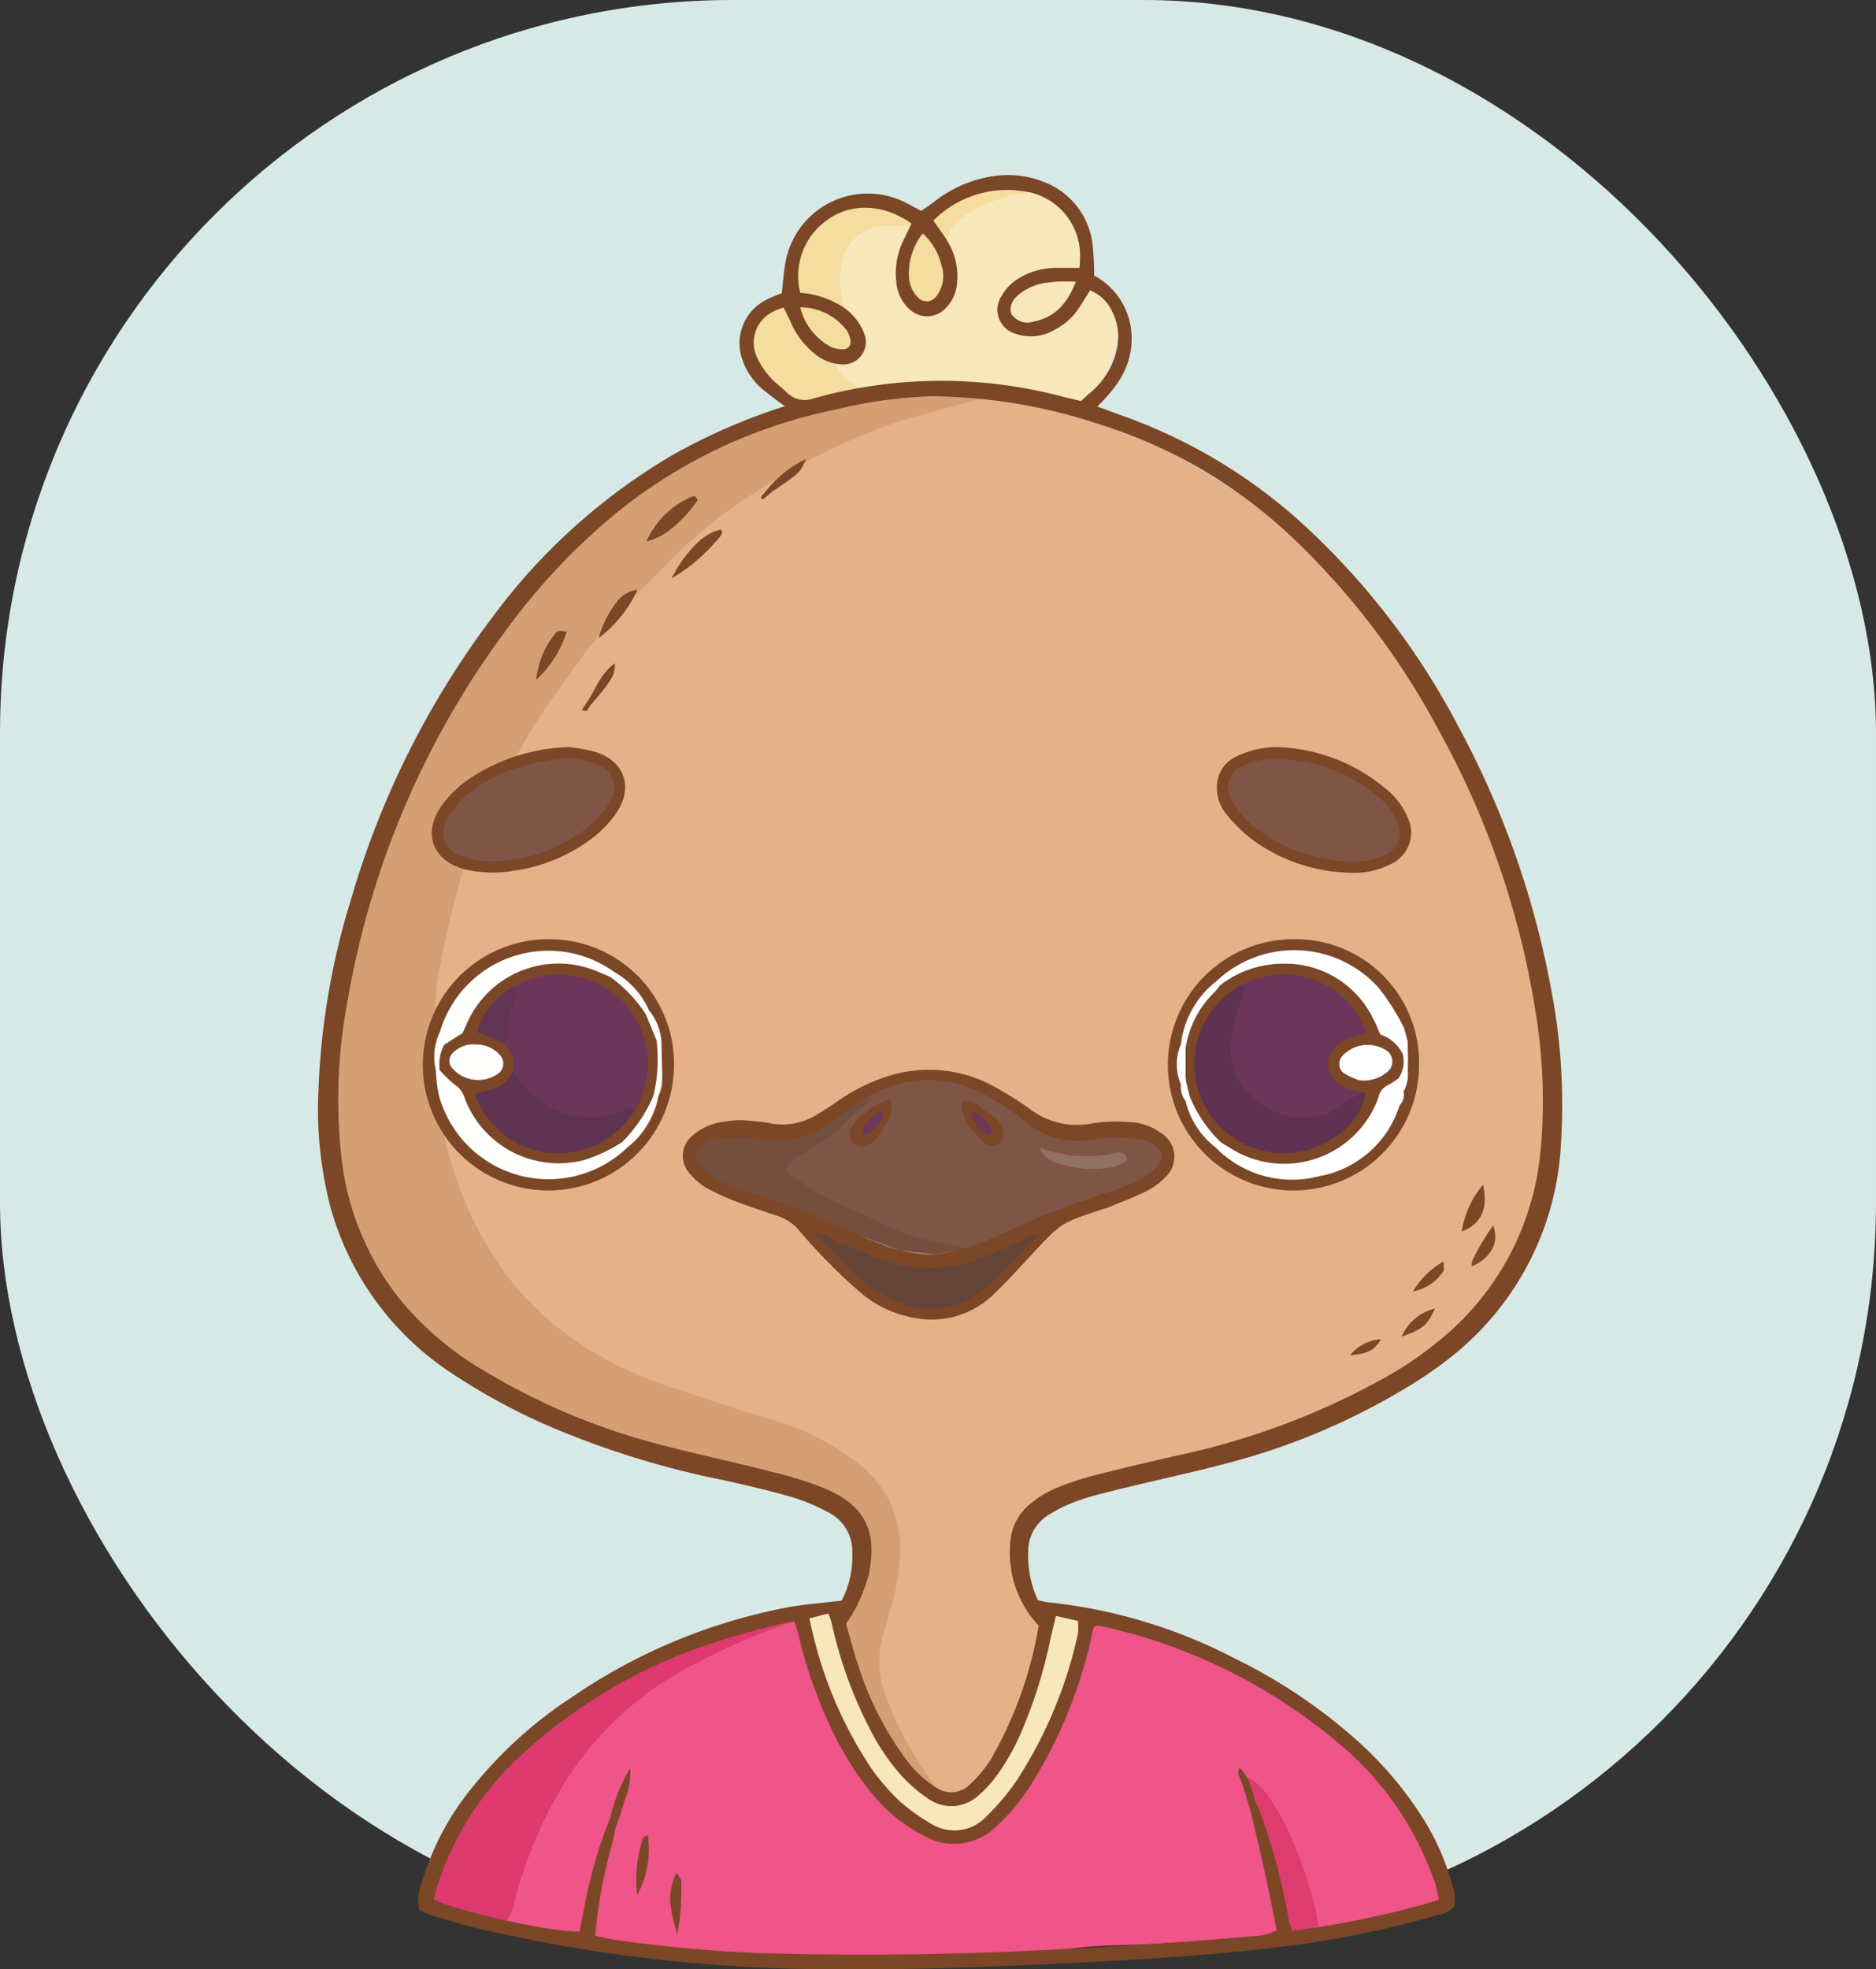 <svg xmlns="http://www.w3.org/2000/svg" viewBox="0 0 175.83 184.5"><rect x="0" y="0" width="175.83" height="184.5" fill="#333333" stroke="none"/><defs><style>.cls-1{fill:#d7e9e6;}.cls-2{fill:#e5b188;}.cls-3{fill:#ef5588;}.cls-4{fill:#d69f73;}.cls-5{fill:#f7e7bb;}.cls-6{fill:#de3a6f;}.cls-7{fill:#f4dd9e;}.cls-8{fill:#de3c6f;}.cls-9{fill:#f0628b;}.cls-10{fill:#7f5546;}.cls-11{fill:#fff;}.cls-12{fill:#fffffe;}.cls-13{fill:#744f3e;}.cls-14{fill:#654538;}.cls-15{fill:#f9d46d;}.cls-16{fill:#d3a882;}.cls-17{fill:#a47f62;}.cls-18{fill:#927163;}.cls-19{fill:#6d395a;}.cls-20{fill:#6e3959;}.cls-21{fill:#9b795f;}.cls-22{fill:#a07d61;}.cls-23{fill:#6c365b;}.cls-24{fill:#5f3252;}.cls-25{fill:#5f3453;}.cls-26{fill:#633554;}.cls-27{fill:#ac8769;}.cls-28{fill:#7b4727;}</style></defs><g id="Calque_2" data-name="Calque 2"><g id="OBJECTS"><rect class="cls-1" width="175.83" height="181.36" rx="68.69"/><path class="cls-2" d="M99.56,37.94a4.3,4.3,0,0,0,1.8.8,62.84,62.84,0,0,1,12.39,6,48.51,48.51,0,0,1,5.56,3.88,54.53,54.53,0,0,1,7.1,6.67,75,75,0,0,1,5.78,7.87c.76,1.17,1.48,2.37,2.12,3.61a116.61,116.61,0,0,1,6.62,14.09,52.83,52.83,0,0,1,1.61,5.56c.92,3.88,1.64,7.8,2.22,11.75.17,1.18.4,2.35.62,3.53a2.14,2.14,0,0,1-.12,1.74,4.18,4.18,0,0,0-.51,2.69,24.58,24.58,0,0,1-.67,5.93,23.25,23.25,0,0,1-4.24,9,30.15,30.15,0,0,1-7,6.53,53.27,53.27,0,0,1-13.4,6.56c-4.65,1.65-9.39,3-14.17,4.18a25.94,25.94,0,0,0-6.24,2.05,9.26,9.26,0,0,0-1.36.82,5.86,5.86,0,0,0-1.87,7.64,11.42,11.42,0,0,0,1,1.75,4.36,4.36,0,0,1,.55,3.81,64.27,64.27,0,0,1-3,8.67c-.18.43-.3.88-.45,1.32.45,2.2-1.11,3.26-2.58,4.21s-2.84,1.17-4.12-.27c-.69-2-2.27-3.41-3.27-5.22-2.11-3.85-3.07-7.76-1.45-12a18.16,18.16,0,0,0,.78-3.09c.95-5.11-.89-9-5.41-11.53-4.21-2.39-8.9-3.48-13.44-5-5-1.63-9.69-3.73-13.66-7.22a31.31,31.31,0,0,1-9.67-16.62,2.17,2.17,0,0,1,.33-2.08c1.27-.48,1.76.63,2.44,1.25a10.56,10.56,0,0,0,15.68-1.06A10.7,10.7,0,0,0,60,94a10.21,10.21,0,0,0-10.19-4.36,11,11,0,0,0-7,4.48c-.55.7-.93,1.9-2.27,1.26-1-1.47-.31-3-.07-4.46.56-3.39.95-6.85,2.77-9.89.8-.76,1.83-.67,2.82-.74A16.43,16.43,0,0,0,55.2,76.8c1.09-.85,2.31-1.88,1.65-3.5s-2-1.76-3.51-1.76a24.71,24.71,0,0,0-2.57.32c-.9.11-1.83.49-2.71-.11-.76-1.07,0-1.92.47-2.74A76.44,76.44,0,0,1,56.37,58C64.7,48.22,74.81,41.14,87.3,37.77c2.11-.57,4.25-1,6.39-1.48,1.91.44,3.93.39,5.7,1.38Z"/><path class="cls-3" d="M74,151.41a2.18,2.18,0,0,1,1.59-.35,3.15,3.15,0,0,1,1.22,2.4,31.51,31.51,0,0,0,6.56,13.46,11.65,11.65,0,0,0,4.44,3.27A3.82,3.82,0,0,0,92.9,169a37.49,37.49,0,0,0,7.47-15.22c.24-.88.27-1.87,1.26-2.34a4.86,4.86,0,0,1,1.78.13c7.64,1.92,14.73,5,20.82,10.1,4.32,3.62,8,7.76,10.32,13,.34.79.64,1.61.9,2.43a.8.8,0,0,1-.59,1.09c-1.15.34-2.3.68-3.47.93-2.34.5-4.69,1-7,1.42a4.26,4.26,0,0,1-.8,0,4.09,4.09,0,0,1-1.27-2.41c-1.07-3.42-2.09-6.87-4.49-9.71,1,3.24,2.22,6.42,3,9.71.23.94.75,1.91-.09,2.83a31.46,31.46,0,0,1-6.11.79c-3.38.18-6.76.45-10.15.51-2.38.05-4.75.4-7.13.62l-.8.06c-5.17.47-10.35.47-15.53.48-3.06,0-6.12,0-9.17-.09-2.45-.09-4.89-.38-7.34-.61-1.65-.16-3.3-.37-5-.53-4.09-.42-8.15-1-12.19-1.82a.61.61,0,0,1-.18-.09c-.09-3,1.12-5.56,2.18-8.18,4.21-10.4,12.11-16.65,22.64-19.89A3.9,3.9,0,0,0,74,151.41Z"/><path class="cls-4" d="M41.65,105.41a5,5,0,0,0,.12,1.58,34.12,34.12,0,0,0,5.57,12.28,27.79,27.79,0,0,0,8.43,7.5A35.22,35.22,0,0,0,63,130c3,1,5.94,2,8.93,2.89a23.78,23.78,0,0,1,8.52,4.25,9.8,9.8,0,0,1,3.92,7.72,19.93,19.93,0,0,1-.86,5.7c-.25.82-.41,1.68-.7,2.49a8.74,8.74,0,0,0,.23,5.86,29.77,29.77,0,0,0,3,6.06c.46.73.94,1.45,1.42,2.17a.57.57,0,0,1,0,.73c-.87.59-1.56.05-2.11-.49a26.46,26.46,0,0,1-7.58-15.18c.16-.42.31-.83.89-.73a8.16,8.16,0,0,0,1.37-8.59,4.84,4.84,0,0,0-2.37-2.59,24.1,24.1,0,0,0-6-2c-2.73-.61-5.49-1.07-8.21-1.72a45.94,45.94,0,0,1-14.86-6.16c-1.34-.88-2.76-1.63-4.11-2.48A28.8,28.8,0,0,1,32.71,114a25.7,25.7,0,0,1-1.44-5.79,32.63,32.63,0,0,1-.45-6.17,56.32,56.32,0,0,1,1.72-11.62,96.5,96.5,0,0,1,5-14.51,103.3,103.3,0,0,1,6.28-12.48,57.06,57.06,0,0,1,12-14.3A51,51,0,0,1,75.5,38.75a5.15,5.15,0,0,0,.9-.4l.22-.28a47,47,0,0,1,15.73-1.9,1.37,1.37,0,0,1,1.21.57,5.24,5.24,0,0,1-2.24.76c-2.36.71-4.75,1.28-7.09,2A58.29,58.29,0,0,0,71,46a44,44,0,0,0-8.52,6.87c-.73.78-1.48,1.54-2.26,2.26a54.6,54.6,0,0,0-7.29,8.7A60.62,60.62,0,0,0,48,71.57c.09,1.14-.88,1.37-1.58,1.79a11.44,11.44,0,0,0-3.32,2.49c-1.27,1.57-1.25,2.41,0,4,.28.35.67.67.46,1.21a81.45,81.45,0,0,0-2.17,8.81,21.64,21.64,0,0,0-.58,5.67,1.84,1.84,0,0,1,.4,2,10.62,10.62,0,0,0,.48,5.8C42,104.05,42.21,104.75,41.65,105.41Z"/><path class="cls-5" d="M97.57,17.94a4.94,4.94,0,0,1,3.38,3.6,6.37,6.37,0,0,1,.29,3.89,1,1,0,0,0,.74,1.4,3.22,3.22,0,0,1,.9.42,3.76,3.76,0,0,1,1.88,3.09,9.71,9.71,0,0,1-2.22,6.43,3,3,0,0,1-3,1.17h0a29.6,29.6,0,0,0-7.86-1.42,7.49,7.49,0,0,0-3.49,0,21.08,21.08,0,0,0-2.87.21,7,7,0,0,0-2.23.19,4.63,4.63,0,0,1-1.28.21A4.58,4.58,0,0,1,78.74,36a2.28,2.28,0,0,1-.51-3.48,2.22,2.22,0,0,0,.37-2.55A9.94,9.94,0,0,1,78,25.83c.12-4,3.09-6.19,6.9-5.06a3.77,3.77,0,0,1,1.13.38h0c.85.91.21,1.86.16,2.83s-.72,2.77.64,2.9,1.19-1.67,1.13-2.7c-.27-3.95,2.8-5.9,7.12-6.39A4.68,4.68,0,0,1,97.57,17.94Z"/><path class="cls-6" d="M74,151.41c.18.07.48.14.35.36a1.3,1.3,0,0,1-.67.38,61.61,61.61,0,0,0-8.21,3.58A30.93,30.93,0,0,0,56,162.91a32.4,32.4,0,0,0-5,7.63,43.54,43.54,0,0,0-2.8,7.65,4.2,4.2,0,0,1-1,2.14,27.38,27.38,0,0,1-6-1.55c-.84-.32-1-.67-.8-1.52a18.5,18.5,0,0,1,1-2.6,34.9,34.9,0,0,1,11.78-14,61.8,61.8,0,0,1,20.18-9.17A3.81,3.81,0,0,1,74,151.41Z"/><path class="cls-5" d="M78.38,152.11a49.44,49.44,0,0,0,2,6.06,8.44,8.44,0,0,0,.8,2.24c1.52,2,2.52,4.39,4.4,6.15a4.27,4.27,0,0,0,2,1.32,1.87,1.87,0,0,0,1.77.62A4.75,4.75,0,0,0,92,167.05a14.68,14.68,0,0,0,1.89-2.74,5.15,5.15,0,0,0,1.67-2.64,42.73,42.73,0,0,0,2.33-7.35,4.1,4.1,0,0,0,0-.79,14.91,14.91,0,0,1,.76-2.46c1,0,2-.27,2.9.39A32.2,32.2,0,0,1,100,158a51.54,51.54,0,0,1-3.73,7.92,16.47,16.47,0,0,1-2.37,3.2c-.13.14-.35.25-.42.42-.53,1.36-1.68,1.73-3,1.94a5.33,5.33,0,0,1-3.63-.7,16.33,16.33,0,0,1-4.79-4.13,31.46,31.46,0,0,1-6.54-15.6,3.07,3.07,0,0,1,1.54-.39A1.89,1.89,0,0,1,78.38,152.11Z"/><path class="cls-7" d="M86,21.15c-1,0-2,0-3,0a4.3,4.3,0,0,0-4.21,4.18A8.78,8.78,0,0,0,79.59,30a.75.75,0,0,1,.08.18c.56,1.5.39,2-1,3-.54.37-.63.63-.31,1.13A4.94,4.94,0,0,0,82,36.76c.08.64-.4.55-.77.58a27.3,27.3,0,0,0-4.83,1h0A4,4,0,0,1,73.21,37a8.59,8.59,0,0,1-2.53-4,3.89,3.89,0,0,1,1.54-4.16,1.09,1.09,0,0,1,.35-.19c1.71-.34,1.93-1.54,1.81-3A5.34,5.34,0,0,1,76,21.74a6.82,6.82,0,0,1,5.57-2.6,5.35,5.35,0,0,1,2.48.64A9.39,9.39,0,0,1,86,21.15Z"/><path class="cls-8" d="M120.74,181a88.43,88.43,0,0,0-3.44-11,22.74,22.74,0,0,1-.82-3.07.38.38,0,0,1,.13-.34.73.73,0,0,1,.54,0,7.07,7.07,0,0,1,1.94,2,25.9,25.9,0,0,1,1.66,2.95,41.47,41.47,0,0,1,2.58,7.52c.12.52.16,1,.23,1.57A6.59,6.59,0,0,1,120.74,181Z"/><path class="cls-7" d="M97.57,17.94a14.09,14.09,0,0,0-6.43,1.8,9,9,0,0,0-1.28.94,2.73,2.73,0,0,0-1.1,2.42c0,.79,0,1.59,0,2.39a3.32,3.32,0,0,1-.66,2,1.6,1.6,0,0,1-1.53.75A1.53,1.53,0,0,1,85.26,27a8,8,0,0,1,.27-4.12A4,4,0,0,0,86,21.15a2.37,2.37,0,0,0,1.62-1A8.86,8.86,0,0,1,93,17.51,7.18,7.18,0,0,1,97.57,17.94Z"/><path class="cls-9" d="M78.38,152.11l-1.29-1.45c1.26-.06,1.26-.06,1.65.82Z"/><path class="cls-2" d="M98.73,151.07a4.51,4.51,0,0,1-.76,2.46A2.92,2.92,0,0,1,98.73,151.07Z"/><path class="cls-10" d="M81.18,102.69A10.94,10.94,0,0,1,91.49,102a19.77,19.77,0,0,1,4,2.3,21.48,21.48,0,0,0,2,1.27,6.16,6.16,0,0,0,3.08.69c1.32,0,2.65-.07,4-.08a6.65,6.65,0,0,1,3.12.51,5.68,5.68,0,0,1,1.19.71,1.22,1.22,0,0,1,0,2.15,12.1,12.1,0,0,1-2.22,1.31c-2.44,1.05-4.91,2-7.37,3-.24.2-.62.12-.82.39h0c-.56.91-1.66,1-2.43,1.6a1.59,1.59,0,0,1-.52.17c-1,.22-1.91.61-2.88.89a7.84,7.84,0,0,1-2.23.55c-5.16-.58-9.75-2.75-14.25-5.15a10.41,10.41,0,0,1-1.49-1c-1.81-1.4-1.8-2.63.12-3.89C77,106,79.33,104.7,81.18,102.69Z"/><path class="cls-11" d="M121.41,110.68a10.55,10.55,0,0,1-10.8-8.29,10.28,10.28,0,0,1,2.75-10.12,17.06,17.06,0,0,1,5-3.52,2.23,2.23,0,0,1,1.73-.19,5.76,5.76,0,0,0,1.77.15c4.6.1,9.3,3.67,10.25,8.1A11.14,11.14,0,0,1,121.41,110.68Z"/><path class="cls-12" d="M41.65,105.41c-.34-.87-.72-1.72-1-2.6a10.26,10.26,0,0,1-.13-5.91c.12-.44.23-.9.34-1.35a15,15,0,0,1,4.58-5.17,10.36,10.36,0,0,1,4-1.56,10.39,10.39,0,0,1,12.58,8.93,12.24,12.24,0,0,1-.29,4.94A10.1,10.1,0,0,1,54.54,110a10.6,10.6,0,0,1-12-3.55C42.26,106.1,42,105.76,41.65,105.41Z"/><path class="cls-10" d="M43.6,81.07c-.39-.24-.79-.47-1.16-.74a2.64,2.64,0,0,1-1-3.32,6.51,6.51,0,0,1,2.15-2.8,15.56,15.56,0,0,1,2.68-1.7A6.19,6.19,0,0,0,48,71.57c1-.19,2-.36,2.93-.58a17.45,17.45,0,0,1,3-.24A4.44,4.44,0,0,1,57.15,72a2.38,2.38,0,0,1,.76,2.69,4.63,4.63,0,0,1-1.14,1.85,12.18,12.18,0,0,1-3.34,2.5A17.4,17.4,0,0,1,43.6,81.07Z"/><path class="cls-10" d="M126.7,81.19A16,16,0,0,1,116.6,77,6.18,6.18,0,0,1,115,74.71a2.41,2.41,0,0,1,1-2.95,4,4,0,0,1,1.67-.63A14.56,14.56,0,0,1,128.82,74a7.92,7.92,0,0,1,2.72,3.61c.43,1.19.29,1.6-.71,2.41A5.83,5.83,0,0,1,126.7,81.19Z"/><path class="cls-13" d="M81.18,102.69c.25.08.67.27.35.48-1.5,1-2.53,2.54-4.07,3.51-.67.42-1.3.91-2,1.28a8.1,8.1,0,0,0-1.33.85.76.76,0,0,0,.07,1.33,27.07,27.07,0,0,0,5.89,3.31,15.91,15.91,0,0,1,1.64.71,22.32,22.32,0,0,0,7.52,2.5,2,2,0,0,1,1.12.37c-.64,1-1.69,1-2.72,1a9.25,9.25,0,0,1-3.27-.31c-2.92-.88-5.85-1.7-8.39-3.49-2-.66-3.9-1.3-5.84-2-1.12-.41-2.22-.87-3.31-1.36a3.57,3.57,0,0,1-1.53-1.25,1.81,1.81,0,0,1,.52-2.75,4.15,4.15,0,0,1,2.27-.66c1.13,0,2.26-.06,3.39,0a10.63,10.63,0,0,0,6.77-1.91A12.3,12.3,0,0,1,81.18,102.69Z"/><path class="cls-14" d="M97.93,115.45a52.1,52.1,0,0,1-5.1,5.3,8.7,8.7,0,0,1-10.36,1.17,17.14,17.14,0,0,1-4.92-4c-.7-.79-1.36-1.63-2-2.45.38-1.08,1.09-.56,1.73-.36,2.15.66,4.23,1.55,6.38,2.21a14,14,0,0,0,3.82.36c1.8.1,3.42-.65,5.11-1.08,1-.43,2-.67,3-1.12h0C97.33,114.78,97.33,114.78,97.93,115.45Z"/><path class="cls-15" d="M76.38,38.36a9,9,0,0,1,4.11-1.21A2.51,2.51,0,0,0,82,36.76l1.19,0c.62-.43,1.4.08,2-.35l3.18-.06a7,7,0,0,1,3.22,0,23.43,23.43,0,0,1,6.39,1,3,3,0,0,1,1.6.7,34.23,34.23,0,0,1-6-1.21,59,59,0,0,0-7.74.27c-2.77.34-5.52.74-8.25,1.29A7.91,7.91,0,0,1,76.38,38.36Z"/><path class="cls-16" d="M83.54,117.53a17.6,17.6,0,0,1-3.63-1c-1.25-.44-2.49-.9-3.74-1.35a.54.54,0,0,0-.66.29.45.45,0,0,1-.06-.66c.16-.19.35-.36.53-.54a5.46,5.46,0,0,1,2.06.57c2.09.76,4.17,1.54,6.26,2.31C84.33,117.85,83.94,117.7,83.54,117.53Z"/><path class="cls-17" d="M97.93,115.45c-.29-.37-.66-.32-1.06-.22s-.87.18-1.31.26a5.35,5.35,0,0,1,2.82-1.19C98.6,115.05,98.6,115.05,97.93,115.45Z"/><path class="cls-17" d="M98.38,114.3a.88.88,0,0,1,.82-.39A1.06,1.06,0,0,1,98.38,114.3Z"/><path class="cls-7" d="M91.58,36.29l-3.22,0A3.49,3.49,0,0,1,91.58,36.29Z"/><path class="cls-7" d="M85.18,36.37a2.83,2.83,0,0,1-2,.35C83.77,36.21,84.49,36.37,85.18,36.37Z"/><path class="cls-18" d="M97.47,107.54a12.63,12.63,0,0,0,7.26.46.58.58,0,0,1,.39,0,1,1,0,0,1,.44.33.36.36,0,0,1-.14.51,2.93,2.93,0,0,1-1.06.5,10.09,10.09,0,0,1-5.65-.53A1.78,1.78,0,0,1,97.47,107.54Z"/><path class="cls-19" d="M83.09,104.12a3.85,3.85,0,0,1-.18.65,3.4,3.4,0,0,1-1.52,1.72.6.6,0,0,1-.72-.06.56.56,0,0,1-.12-.72,6.14,6.14,0,0,1,1.89-1.94.31.31,0,0,1,.18-.07C82.83,103.7,83,103.82,83.09,104.12Z"/><path class="cls-20" d="M91,103.67a5.63,5.63,0,0,1,2,2.27.46.46,0,0,1-.42.54,2.79,2.79,0,0,1-2-2.59C90.62,103.82,90.82,103.77,91,103.67Z"/><path class="cls-21" d="M92.83,116.73a12.91,12.91,0,0,1-5.27,1.11c-.16-.06-.21-.13-.16-.21s.1-.11.15-.11l2.81-.49,2-.72C92.53,116.45,92.8,116.47,92.83,116.73Z"/><path class="cls-22" d="M92.83,116.73l-.44-.42c1.08-.22,2-.87,3.19-.83A5.86,5.86,0,0,1,92.83,116.73Z"/><path class="cls-23" d="M116.21,92.22a3.35,3.35,0,0,1,3-1.15A5.89,5.89,0,0,0,120.4,91a7.18,7.18,0,0,1,6,2.5A9.12,9.12,0,0,1,128,95.77c.59,1.22.6,1.22-.77,1.73a4.32,4.32,0,0,0-1.68,1,1.67,1.67,0,0,0,.64,3c.68.25,1.43.25,2.12.45.49.15.26.49.06.77-1,.43-1.75,1.36-2.76,1.88a7.49,7.49,0,0,1-11-7.71A16.47,16.47,0,0,1,116.21,92.22Z"/><path class="cls-24" d="M116.21,92.22c.46.35.36.79.21,1.25a18.26,18.26,0,0,0-1,3.84,5.94,5.94,0,0,0,1.45,4.93,7,7,0,0,0,5.62,2.47,5.94,5.94,0,0,0,3-1c.63-.37,1.21-.81,1.83-1.19a.84.84,0,0,1,1.08.2,4.94,4.94,0,0,1-1.44,2.76,8.89,8.89,0,0,1-12.21.74c-4.43-3.75-3.25-10.8.2-13.1C115.34,92.8,115.67,92.35,116.21,92.22Z"/><path class="cls-23" d="M47.57,92.27a.71.71,0,0,1,.62-.44,9.17,9.17,0,0,0,2.68-.62,7.15,7.15,0,0,1,6.76,1.38A9.2,9.2,0,0,1,60,103.8a2.32,2.32,0,0,1-.39.44c-3.05,1.85-6.05,1.51-9-.17a5.24,5.24,0,0,1-2.93-3.77A3.55,3.55,0,0,0,47.08,98C46.26,96,47.54,94.19,47.57,92.27Z"/><path class="cls-25" d="M47.63,100.3c.51.08.75.46,1,.86a8.17,8.17,0,0,0,8.9,3.2c.51-.16,1-.38,1.5-.53.32-.1.47.14.55.41a8.33,8.33,0,0,1-8.49,3.93c-3.53-.41-5.85-2.55-7-6.08l2-.56A3.15,3.15,0,0,0,47.63,100.3Z"/><path class="cls-26" d="M47.57,92.27c.51.15.82.44.76,1a3.47,3.47,0,0,1-.19.77,8.45,8.45,0,0,0-.57,2.9,1.43,1.43,0,0,1-.49,1,5,5,0,0,0-2.91-.85A8.78,8.78,0,0,1,47.57,92.27Z"/><path class="cls-27" d="M87.55,117.52c0,.11,0,.22,0,.32-.78,0-1.56.06-2.33.07a2.85,2.85,0,0,1-1.69-.38l.76-.38Z"/><path class="cls-28" d="M145.38,92.67a83.55,83.55,0,0,0-8.67-24.56A69.37,69.37,0,0,0,122.2,49.18a49.88,49.88,0,0,0-16.61-10.09l-2.75-1c1.84-1.78,3.2-3.68,3.22-6.27a6.63,6.63,0,0,0-3.51-6,25.91,25.91,0,0,0-.14-2.83,7.15,7.15,0,0,0-4.72-6A9,9,0,0,0,93,16.52a11.75,11.75,0,0,0-5.43,2.37c-.4.32-.84.6-1.23.87-.52-.28-.92-.51-1.34-.71a7.83,7.83,0,0,0-11.45,6c-.13.78-.18,1.57-.28,2.42-.42.17-.86.32-1.26.53a4.55,4.55,0,0,0-2.43,5.69,6.19,6.19,0,0,0,2.17,3c.5.41,1,.78,1.82,1.37a55.43,55.43,0,0,0-10.39,4.49,56.58,56.58,0,0,0-17,15.24A81.67,81.67,0,0,0,32.85,84.44a68.45,68.45,0,0,0-3,17.68A36.31,36.31,0,0,0,31,113.2a27.36,27.36,0,0,0,11.33,15.46A58.57,58.57,0,0,0,52,133.85a83.19,83.19,0,0,0,15.81,4.83c2.2.49,4.41,1,6.58,1.64a17.58,17.58,0,0,1,3.29,1.4,4.06,4.06,0,0,1,2.2,3.77,8.89,8.89,0,0,1-1,4.48l-1.18.13c-1.19.14-2.39.24-3.57.44A53.27,53.27,0,0,0,53.62,159a40.07,40.07,0,0,0-9.18,8.25,25.37,25.37,0,0,0-5,9.46,3.53,3.53,0,0,0-.12,2.24,11.1,11.1,0,0,0,1.2.52c1.4.42,2.8.86,4.22,1.2a145.5,145.5,0,0,0,31.66,3.82c7.73.11,15.45-.15,23.17-.53,7.18-.36,14.36-.75,21.5-1.68a94.67,94.67,0,0,0,13.66-2.85,2.64,2.64,0,0,0,1.55-.77,3.45,3.45,0,0,0-.15-2,23,23,0,0,0-2.7-6.2,34.42,34.42,0,0,0-6.75-7.84,50.39,50.39,0,0,0-11-7.26,48.76,48.76,0,0,0-17.48-5.24,5.71,5.71,0,0,1-.93-.21,9.91,9.91,0,0,1-.9-4.53,4,4,0,0,1,2-3.5,13.91,13.91,0,0,1,2.32-1.15,23.54,23.54,0,0,1,2.86-.86c3.88-1,7.78-1.79,11.63-2.82A63.15,63.15,0,0,0,131.84,130a37.46,37.46,0,0,0,4.42-3.07A27.14,27.14,0,0,0,146.31,107,56.75,56.75,0,0,0,145.38,92.67ZM86.49,21.87a5.94,5.94,0,0,1,1.77,3.06,3.1,3.1,0,0,1-.5,2.83,1.1,1.1,0,0,1-1.72.11,2.91,2.91,0,0,1-.85-2A6,6,0,0,1,86.49,21.87ZM72.16,35.32a7.39,7.39,0,0,1-1.11-1.64,3.24,3.24,0,0,1,1.54-4.54c.23-.12.49-.19.85-.33.2.41.41.8.6,1.21a7.75,7.75,0,0,0,2.52,3.28,4.17,4.17,0,0,0,2.21.83A2.11,2.11,0,0,0,81,31.25a5.18,5.18,0,0,0-2.48-2.77A8.48,8.48,0,0,0,75,27.43a6.43,6.43,0,0,1,2.56-6.84c2.25-1.61,5.24-1.5,7.87.35l-.74,1.55A7,7,0,0,0,84,26.36,3.86,3.86,0,0,0,85.27,29a2.39,2.39,0,0,0,3.41-.17,3.69,3.69,0,0,0,1-2.13,6.32,6.32,0,0,0-.94-4.2c-.34-.56-.74-1.09-1.26-1.83a9.73,9.73,0,0,1,8.3-2.77,6.06,6.06,0,0,1,5.45,6.1c0,.32,0,.65-.06,1.1-.69,0-1.34,0-2,0a6.76,6.76,0,0,0-3.62.94,4.42,4.42,0,0,0-1.67,1.68,2.34,2.34,0,0,0,1.3,3.55,4.37,4.37,0,0,0,3.65-.36,6,6,0,0,0,2.34-2.12c.33-.49.62-1,1-1.58a3.85,3.85,0,0,1,2.08,2,5.16,5.16,0,0,1,.42,3.5,7.1,7.1,0,0,1-1.84,3.48c-.46.47-1,.89-1.51,1.39l-1.55-.37a44.33,44.33,0,0,0-23.45.1,2.41,2.41,0,0,1-2.68-.64C73.15,36.22,72.6,35.82,72.16,35.32ZM75,28.79A5.47,5.47,0,0,1,79.39,31a2.51,2.51,0,0,1,.32.92.68.68,0,0,1-.65.81,3.13,3.13,0,0,1-1.15-.21A5.78,5.78,0,0,1,75,28.79Zm25.84-2.41c-.83,2.13-2,3.34-3.92,3.74a1.83,1.83,0,0,1-2.1-.66c-.28-.62,0-1.41.85-2a5.13,5.13,0,0,1,2.73-1C99.11,26.33,99.83,26.38,100.83,26.38Zm1.67,126.15c0-.06.08-.1.15-.18a1.68,1.68,0,0,1,.55,0,51.54,51.54,0,0,1,22,10.77,29.37,29.37,0,0,1,9.33,13.43c.14.42.2.87.33,1.45a84.2,84.2,0,0,1-13.78,2.9c-.12-.43-.27-.79-.33-1.15a54.76,54.76,0,0,0-2.82-10.38,7.86,7.86,0,0,0-.36-.71h0a6.23,6.23,0,0,0-1.18-2.83l-.25-.2-.08.31a.34.34,0,0,0,0,.28l.2.49.81,2.44c.49,2.07,1,4.14,1.45,6.21.4,1.81.75,3.63,1.13,5.5a5.35,5.35,0,0,1-2.36.55c-6.69.62-13.39,1-20.1,1.33-8.52.42-17,.49-25.55.27a130.72,130.72,0,0,1-14.1-1.28c-.58-.08-1.15-.24-1.76-.37a47.42,47.42,0,0,1,1.6-8.7c.1-.38.16-.78.23-1.17a1.44,1.44,0,0,1-.05-.31,1.44,1.44,0,0,0,.05.31c.31-.92.65-1.83.9-2.77a6.73,6.73,0,0,0,.55-3.06,16,16,0,0,0-1.86,4.61,43.79,43.79,0,0,0-2.44,8.41c-.16.77-.3,1.54-.45,2.29-2.59.08-11.17-1.81-13.67-3,.13-.49.25-1,.41-1.5a28.5,28.5,0,0,1,8-12.21,48.28,48.28,0,0,1,17.81-10.34c1.76-.6,3.57-1.06,5.36-1.55.7-.19,1.42-.3,2.23-.46.11.36.23.66.31,1a44.44,44.44,0,0,0,3.57,9.93,28.87,28.87,0,0,0,3.88,5.79A15.18,15.18,0,0,0,86.61,172a5.63,5.63,0,0,0,6.81-.91,19.12,19.12,0,0,0,3.39-4.17,43.78,43.78,0,0,0,5.55-13.82A5.45,5.45,0,0,1,102.5,152.53ZM57.57,170.82c0,.11,0,.22,0,.32C57.58,171,57.58,170.93,57.57,170.82Zm40.83-17c.16-.77.36-1.54.57-2.42l2.06.47a5.87,5.87,0,0,1,0,1.19A41.2,41.2,0,0,1,95.3,166.8a20.44,20.44,0,0,1-2.82,3.35,4.08,4.08,0,0,1-5.3.66,17.09,17.09,0,0,1-2.9-2.09,20.83,20.83,0,0,1-2.59-3,39.06,39.06,0,0,1-5.82-14.09l1.8-.47c.12.42.23.72.3,1a40,40,0,0,0,3.51,9.73,20.16,20.16,0,0,0,3,4.46,13.73,13.73,0,0,0,2.56,2.2,3.72,3.72,0,0,0,4.63-.3,11,11,0,0,0,1.76-1.9A22,22,0,0,0,96,161.62,45.16,45.16,0,0,0,98.4,153.82Zm46-46.18a25.78,25.78,0,0,1-8.65,17.24,34.32,34.32,0,0,1-6,4.22,69.31,69.31,0,0,1-19,7.18c-2.79.63-5.58,1.28-8.35,2a25.17,25.17,0,0,0-3.58,1.22,9.43,9.43,0,0,0-2.2,1.35,5.08,5.08,0,0,0-1.94,3.79,10,10,0,0,0,2.67,7.67,37.35,37.35,0,0,1-4.41,12.4,11.32,11.32,0,0,1-2,2.45,2.49,2.49,0,0,1-3.3.25,10.3,10.3,0,0,1-2.86-2.76,30,30,0,0,1-4.31-8.52c-.45-1.31-.79-2.67-1.18-4a11.45,11.45,0,0,0,.86-1.37,15.63,15.63,0,0,0,1.3-3.33c.61-3.24.25-6.07-4-7.91a33.48,33.48,0,0,0-5.12-1.62c-3.8-1-7.65-1.77-11.43-2.81a61.8,61.8,0,0,1-15.71-6.77,29.17,29.17,0,0,1-7.71-6.59A25.89,25.89,0,0,1,32,108.43a49.42,49.42,0,0,1,.59-14.72,81.15,81.15,0,0,1,15-34.88A59.63,59.63,0,0,1,58,47.87a47.66,47.66,0,0,1,20.24-9.48,44.94,44.94,0,0,1,8.88-1.26A50.67,50.67,0,0,1,103,39.74,46.33,46.33,0,0,1,121.27,50.5a70.63,70.63,0,0,1,13.57,17.91,79.88,79.88,0,0,1,9,25.9A51.27,51.27,0,0,1,144.41,107.64Z"/><path class="cls-28" d="M108.77,106.13a5.18,5.18,0,0,0-3-1,14.62,14.62,0,0,0-3.38.12,7.25,7.25,0,0,1-5.84-1.33A31.7,31.7,0,0,0,93,101.71a12.67,12.67,0,0,0-10-.81,17.57,17.57,0,0,0-4.09,2c-.72.48-1.44,1-2.17,1.42a6.09,6.09,0,0,1-4.57.92c-.78-.16-1.58-.19-2.22-.26s-1.36,0-2,.11a5.3,5.3,0,0,0-2.91,1.2,2.45,2.45,0,0,0-.36,3.7,6,6,0,0,0,1.67,1.39,22.84,22.84,0,0,0,2.9,1.29c1.18.45,2.39.83,3.58,1.24a4.45,4.45,0,0,1,2,1.3c.91,1.06,1.84,2.11,2.83,3.09a41.2,41.2,0,0,0,3.23,3,10.47,10.47,0,0,0,4.67,2.15,8.35,8.35,0,0,0,7.56-2.17c1.3-1.24,2.5-2.58,3.72-3.89,2.6-2.79,2.59-2.79,6.21-4,.37-.13.76-.23,1.13-.39,1.1-.45,2.22-.87,3.29-1.41a6.45,6.45,0,0,0,1.74-1.29A2.59,2.59,0,0,0,108.77,106.13ZM96.37,116.6c-1,1.06-2,2.17-3,3.17a13.85,13.85,0,0,1-2.51,1.93,7.29,7.29,0,0,1-6.33.39,12.06,12.06,0,0,1-4.22-2.55c-1-.89-1.86-1.88-2.79-2.82l-1.35-1.16a2.41,2.41,0,0,1,2,.67c1.1.45,2.21.9,3.3,1.36a13.71,13.71,0,0,0,11.2,0l3.29-1.4c.26-.43.66-.52,1.35-.47Zm11.84-7a5.91,5.91,0,0,1-1.49,1,19.14,19.14,0,0,1-2.41.95,86.41,86.41,0,0,0-10.4,4.05,22.1,22.1,0,0,1-5.08,1.74c-.58.11-1.18.18-1.49.22a13.55,13.55,0,0,1-4.75-1c-1.25-.46-2.47-1-3.68-1.55a69.85,69.85,0,0,0-8.18-3.17,25.12,25.12,0,0,1-3.35-1.28,6.38,6.38,0,0,1-1.76-1.26,1.22,1.22,0,0,1,.25-2,3,3,0,0,1,1.25-.56c.92-.14,1.85-.16,2.77-.21a2.34,2.34,0,0,1,.59.09,9.17,9.17,0,0,0,8.35-2.18,15.06,15.06,0,0,1,3.55-2.2,10.81,10.81,0,0,1,9.28,0,23.66,23.66,0,0,1,2.76,1.58,18.78,18.78,0,0,1,1.76,1.32,7.56,7.56,0,0,0,6,1.67,16.71,16.71,0,0,1,2-.24,25.59,25.59,0,0,1,2.77.18,2.66,2.66,0,0,1,.93.33C109,107.65,109.2,108.66,108.21,109.56Z"/><path class="cls-28" d="M51.42,88A11.77,11.77,0,1,0,63.17,99.82,11.66,11.66,0,0,0,51.42,88ZM62,97.51c0,1.37.09,2.74.07,4.11a3.49,3.49,0,0,1-.36,1.09,7.61,7.61,0,0,1-2.86,4.75,10.65,10.65,0,0,1-17.71-4.82,14,14,0,0,1-.29-2.35,5.48,5.48,0,0,1,.39-3.63A10.59,10.59,0,0,1,57.62,91.1a7.67,7.67,0,0,1,3.21,3.57A5.28,5.28,0,0,1,62,97.51Z"/><path class="cls-28" d="M121.35,88A11.77,11.77,0,1,0,133,99.88,11.56,11.56,0,0,0,121.35,88Zm9.83,15.56a9.69,9.69,0,0,1-7.53,6.64,10,10,0,0,1-9.71-2.69,7.72,7.72,0,0,1-2.82-4.35,2.19,2.19,0,0,1-.44-1.56,4.79,4.79,0,0,1,0-3.75A8.78,8.78,0,0,1,114,91.94a10.62,10.62,0,0,1,15.14.53,18.9,18.9,0,0,1,1.69,2.44c.29.44.51.93.76,1.39l.35,1.27c0,.9.06,1.8,0,2.7a3.37,3.37,0,0,1-.39,2A1.42,1.42,0,0,1,131.18,103.56Z"/><polygon class="cls-28" points="131.57 102.32 131.58 102.31 131.58 102.3 131.57 102.32"/><path class="cls-28" d="M44,81.55a11.84,11.84,0,0,0,4.36,0,15.74,15.74,0,0,0,7.42-3.23,10.45,10.45,0,0,0,2-2.17c1.65-2.47.71-4.94-2.15-5.75A20.35,20.35,0,0,0,53.38,70a17.52,17.52,0,0,0-8.6,2.47,11,11,0,0,0-3.17,2.71C39.42,78,40.48,80.84,44,81.55Zm-2-5a7.6,7.6,0,0,1,2.13-2.35,14.41,14.41,0,0,1,5.56-2.6c1.09-.27,2.22-.39,3.33-.57a7.78,7.78,0,0,1,3.13.71A2.17,2.17,0,0,1,57.23,75a7.7,7.7,0,0,1-1.72,2.16,14.61,14.61,0,0,1-9.93,3.53,7.48,7.48,0,0,1-2.34-.46C41.53,79.58,41.08,78.14,42,76.51Z"/><path class="cls-28" d="M117.36,78.66a16.1,16.1,0,0,0,9.12,3.11,7.48,7.48,0,0,0,3.87-.81A3.23,3.23,0,0,0,132,76.74,6.8,6.8,0,0,0,130,74a16.58,16.58,0,0,0-10.25-4,8.77,8.77,0,0,0-4,.94,3.15,3.15,0,0,0-1.69,3,3.86,3.86,0,0,0,.91,2.38A14.6,14.6,0,0,0,117.36,78.66Zm-.86-6.92a6.36,6.36,0,0,1,2.29-.59A14.7,14.7,0,0,1,129,74.51a6.29,6.29,0,0,1,1.87,2.31,2.24,2.24,0,0,1-1.17,3.3,6.74,6.74,0,0,1-3.32.6,15.18,15.18,0,0,1-9.29-3.64,7.39,7.39,0,0,1-1.69-2.19A2.16,2.16,0,0,1,116.5,71.74Z"/><path class="cls-28" d="M65.39,46.87c-.06-.11-.1-.26-.2-.33a.45.45,0,0,0-.36,0,8.18,8.18,0,0,0-4.25,4.2C62.17,50.37,63.89,49,65.39,46.87Z"/><path class="cls-28" d="M62.94,54.2a17.13,17.13,0,0,0,4.53-3.9c.14-.18.33-.42.08-.68a4.41,4.41,0,0,0-2,1.07A11.93,11.93,0,0,0,62.94,54.2Z"/><path class="cls-28" d="M52.16,59.22a8.19,8.19,0,0,0-1.91,4.49,10.53,10.53,0,0,0,2.87-4.53C52.3,59.08,52.3,59.08,52.16,59.22Z"/><path class="cls-28" d="M59.75,55.25a2.87,2.87,0,0,0-1.91,1.11,9.6,9.6,0,0,0-1.73,3.42A11.84,11.84,0,0,0,59.75,55.25Z"/><path class="cls-28" d="M139,111a8.84,8.84,0,0,0-2,4.39C138.82,114.69,139.5,113.26,139,111Z"/><path class="cls-28" d="M138,118.1a1.62,1.62,0,0,0-.05.56c1.81-.85,2.59-2.19,2-3.85A22.17,22.17,0,0,0,138,118.1Z"/><path class="cls-28" d="M131.37,125.23c2-.71,2.35-1,3.13-2.63A4.57,4.57,0,0,0,131.37,125.23Z"/><path class="cls-28" d="M132.43,121a4.38,4.38,0,0,0,2.86-1.91c.09-.17,0-.42,0-.9A8,8,0,0,0,132.43,121Z"/><path class="cls-28" d="M126.53,127c1-.18,2.18-.13,2.89-1.52A4,4,0,0,0,126.53,127Z"/><path class="cls-28" d="M72.46,46c2.52-1.7,2.55-1.73,3.08-3a10.65,10.65,0,0,0-3.74,3c-.17.19-.34.39-.5.59l.19.21Z"/><path class="cls-28" d="M55,66.59a2.2,2.2,0,0,0,.28-.44c2.13-2.49,2.33-2.83,2.36-4-1.26.88-1.73,2.19-2.42,3.33l-.7,1.06C54.75,66.57,54.91,66.64,55,66.59Z"/><path class="cls-28" d="M60.26,172.24a12.21,12.21,0,0,0-.54,5.31,9,9,0,0,0,1-5.61C60.56,172,60.32,172.1,60.26,172.24Z"/><path class="cls-28" d="M63.42,175.47c-1,1.9-.59,3.6.06,5.77a23.88,23.88,0,0,0,.38-5C63.83,176,63.61,175.81,63.42,175.47Z"/><path class="cls-28" d="M93.45,104.91A11.54,11.54,0,0,0,92,103.85a1.84,1.84,0,0,0-1.87-.67,4.15,4.15,0,0,0,1,2.74c.14-.13.27-.27.4-.4l-.45-1.14L91,104l.24.21h.33c.58.58,1.31,1.05,1.47,1.93a.53.53,0,0,1-.84,0,8.61,8.61,0,0,1-.68-.67c-.13.13-.26.27-.4.4a13.23,13.23,0,0,0,1.21,1.27,1,1,0,0,0,1.28,0,1.05,1.05,0,0,0,.37-1.24A2.29,2.29,0,0,0,93.45,104.91Z"/><path class="cls-28" d="M81.11,104.25a2.81,2.81,0,0,0-1.37,1.6,1.08,1.08,0,0,0,.31,1.26,1,1,0,0,0,1.27.17,2.87,2.87,0,0,0,1.52-1.72h0a2.47,2.47,0,0,0,.59-2.55A5.06,5.06,0,0,0,81.11,104.25Zm1.37.86c-.44.48-.72,1.12-1.6,1.25a1.73,1.73,0,0,1,.05-.7,7.82,7.82,0,0,1,.69-.94l1-.65c.38.39-.07.69-.1,1l.13.16Z"/><path class="cls-28" d="M57.19,91.53l-1.08-.46A9.37,9.37,0,0,0,43.8,95.8l-.45,1-1.71,1.08a3.92,3.92,0,0,0-.43,2.38,12.16,12.16,0,0,0,1.41,1.37,2.08,2.08,0,0,1,.84,1c.11.31.23.62.37.92a9.41,9.41,0,0,0,10.94,5.13A14.64,14.64,0,0,0,58.32,107a14,14,0,0,0,2.92-4.32,14.87,14.87,0,0,0,.3-5.19l-1-2.44A13,13,0,0,0,57.19,91.53ZM42.32,100a1,1,0,0,1,.06-1.28,2.69,2.69,0,0,1,2.3-.86,2.86,2.86,0,0,1,2.13.95,1.16,1.16,0,0,1-.08,1.75A3.22,3.22,0,0,1,42.32,100Zm18.4-.69A8.38,8.38,0,0,1,54,107.87a8.2,8.2,0,0,1-9.5-5.41c.64-.17,1.29-.3,1.9-.52a2.3,2.3,0,0,0,1.71-2,2.35,2.35,0,0,0-1.4-2.43,18.37,18.37,0,0,0-2-.79,6.65,6.65,0,0,1,3-4,8.45,8.45,0,0,1,5.5-1.36A8.31,8.31,0,0,1,60.72,99.35Z"/><path class="cls-28" d="M131.48,98.78a3.53,3.53,0,0,0-2.1-1.85c-.24-.53-.41-1-.62-1.37a9.17,9.17,0,0,0-8.47-5.27,9.71,9.71,0,0,0-5.91,2c-.21.25-.4.52-.63.75a9.15,9.15,0,0,0-2.63,5.2c0,.81,0,1.62,0,2.44s.25,1.33.37,2a12.5,12.5,0,0,0,2.94,4.35l.84.51a9.39,9.39,0,0,0,13.84-4.48,2.4,2.4,0,0,0,.12-.38,1.54,1.54,0,0,1,.85-1c.34-.18.66-.43,1-.64A2.89,2.89,0,0,0,131.48,98.78Zm-5.94,7.44a8.37,8.37,0,1,1-7.21-14.67,8.15,8.15,0,0,1,9.72,5.19c-.47.14-.79.21-1.09.33a5.33,5.33,0,0,0-1.1.46,2.46,2.46,0,0,0-1.38,2.26,2.38,2.38,0,0,0,1.79,2.17c.56.19,1.14.3,1.72.45A6,6,0,0,1,125.54,106.22Zm4.58-5.87a3.4,3.4,0,0,1-2.74.86,8.12,8.12,0,0,1-1.44-.66,1.11,1.11,0,0,1-.14-1.6,3.22,3.22,0,0,1,4.17-.51A1.24,1.24,0,0,1,130.12,100.35Z"/></g></g></svg>